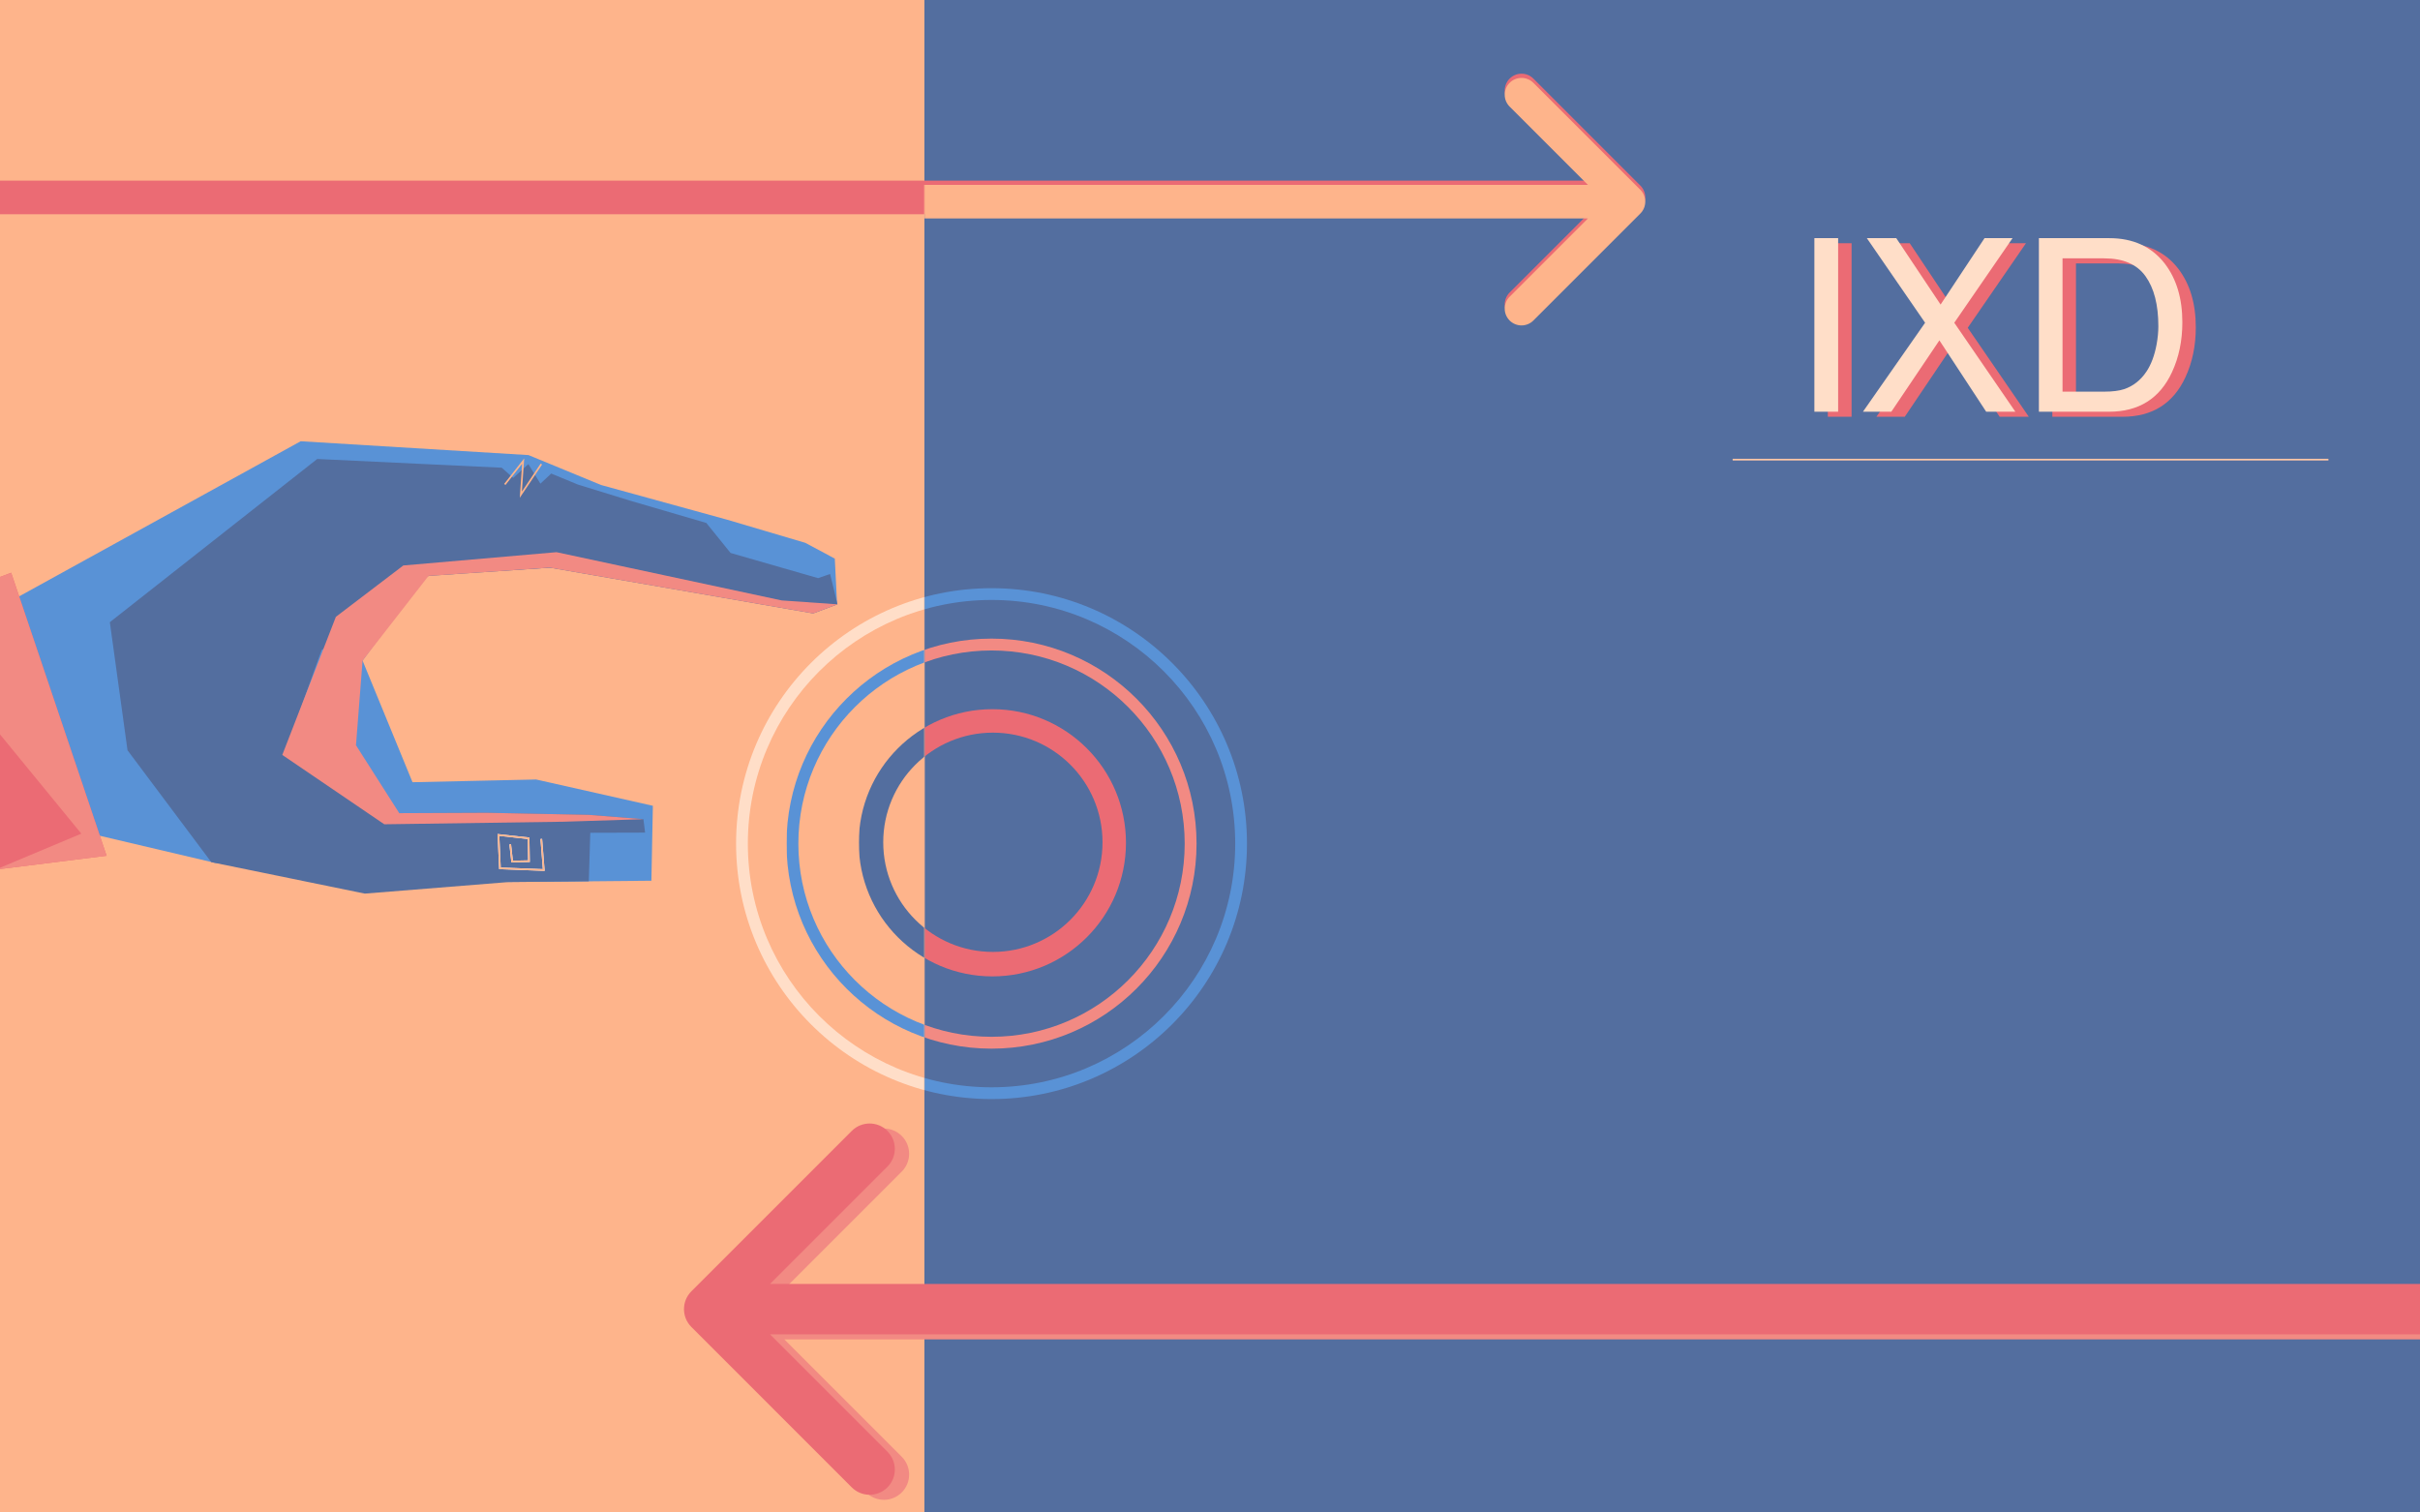 <svg width="1440" height="900" viewBox="0 0 1440 900" fill="none" xmlns="http://www.w3.org/2000/svg">
<rect x="0" y="0" width="1440" height="900" fill="#333333" stroke="none"/>
<g clip-path="url(#clip0)">
<path d="M0 0H1440V900H0V0Z" fill="#536E9F"/>
<rect width="550" height="900" fill="#FEB48B"/>
<rect width="550" height="900" fill="#FEB48B"/>
<mask id="mask0" mask-type="alpha" maskUnits="userSpaceOnUse" x="550" y="345" width="198" height="319">
<rect width="198" height="319" transform="matrix(-1 0 0 1 748 345)" fill="#FEB48B"/>
</mask>
<g mask="url(#mask0)">
<circle cx="590" cy="502" r="152" fill="#5992D6"/>
<circle cx="590" cy="502" r="145" fill="#536E9F"/>
</g>
<mask id="mask1" mask-type="alpha" maskUnits="userSpaceOnUse" x="550" y="374" width="164" height="252">
<rect width="164" height="252" transform="matrix(-1 0 0 1 714 374)" fill="#FEB48B"/>
</mask>
<g mask="url(#mask1)">
<circle cx="590" cy="502" r="122" fill="#F28A83"/>
<circle cx="590" cy="502" r="114.942" fill="#536E9F"/>
</g>
<mask id="mask2" mask-type="alpha" maskUnits="userSpaceOnUse" x="550" y="420" width="122" height="166">
<rect width="122" height="166" transform="matrix(-1 0 0 1 672 420)" fill="#FEB48B"/>
</mask>
<g mask="url(#mask2)">
<circle cx="590.5" cy="501.5" r="79.5" fill="#EB6B74"/>
<circle cx="590.803" cy="501.197" r="65.239" fill="#536E9F"/>
</g>
<mask id="mask3" mask-type="alpha" maskUnits="userSpaceOnUse" x="396" y="350" width="154" height="304">
<rect x="396" y="350" width="154" height="304" fill="#FEB48B"/>
</mask>
<g mask="url(#mask3)">
<circle cx="590" cy="502" r="152" fill="#FFDEC8"/>
<circle cx="590" cy="502" r="145" fill="#FEB48B"/>
</g>
<mask id="mask4" mask-type="alpha" maskUnits="userSpaceOnUse" x="468" y="357" width="82" height="293">
<rect x="468" y="357" width="82" height="293" fill="#FEB48B"/>
</mask>
<g mask="url(#mask4)">
<circle cx="590" cy="502" r="122" fill="#5992D6"/>
<circle cx="590" cy="502" r="114.942" fill="#FEB48B"/>
</g>
<mask id="mask5" mask-type="alpha" maskUnits="userSpaceOnUse" x="511" y="424" width="39" height="154">
<rect x="511" y="424" width="39" height="154" fill="#FEB48B"/>
</mask>
<g mask="url(#mask5)">
<circle cx="590.5" cy="501.5" r="79.5" fill="#536E9F"/>
<circle cx="590.803" cy="501.197" r="65.239" fill="#FEB48B"/>
</g>
<path d="M178.923 262.561L314.489 270.801L357.648 288.596L432.699 309.251L479.237 323.024L496.744 332.409L498.07 358.95L327.198 337.778L252.93 342.357L215.743 393.093L245.463 465.46L319.018 463.836L388.487 479.482L387.605 524.067L302.819 524.851L128.276 513.538L15.487 486.985L-30.552 420.431L-5.154 363.983L178.923 262.561Z" fill="#5992D6"/>
<path d="M65.358 370.23L188.756 273.114L298.575 278.319L305.367 284.369L314.396 276.177L321.562 287.797L328 281.787L343.95 288.363L375.156 297.981L420.286 311.173L434.714 329.036L486.806 344.016L493.938 341.541L498.344 359.604L483.883 365.014L327.2 337.778L255.005 342.67L191.378 386.838L168.911 449.6L237.579 483.87L289.561 483.642L350.308 484.86L382.867 487.454L383.859 495.445L351.253 495.539L350.352 524.412L302.82 524.851L217.076 531.738L125.735 513.031L75.877 446.442L65.358 370.23Z" fill="#536E9F"/>
<path d="M199.854 367.046L239.992 336.481L331.141 328.573L465.117 357.277L498.343 359.604L483.882 365.014L327.199 337.778L255.004 342.67L215.743 393.093L211.829 443.469L237.577 483.87L289.56 483.642L350.306 484.86L382.865 487.454L335.302 488.963L228.671 490.488L167.971 449.213L199.854 367.046Z" fill="#F28A83"/>
<path d="M322.145 276.124L309.915 294.368L311.308 274.363L300.383 288.271" stroke="#FEB48B"/>
<path d="M322.079 499.216L323.548 517.693L297.482 516.693L296.604 496.836L314.526 498.809L314.757 512.444L304.736 512.644L303.594 502.425" stroke="white"/>
<path d="M322.079 499.216L323.548 517.693L297.482 516.693L296.604 496.836L314.526 498.809L314.757 512.444L304.736 512.644L303.594 502.425" stroke="#FEB48B"/>
<path d="M6.655 340.816L-38.514 357.762L-59.115 364.812L-2.584 517.444L63.423 509.203L6.655 340.816Z" fill="#EB6B74"/>
<path d="M6.654 340.816L-38.515 357.762L-59.116 364.811L48.39 496.059L-2.585 517.444L63.422 509.203L6.654 340.816Z" fill="#F28A83"/>
<path d="M976.077 124.571C979.983 120.666 979.983 114.334 976.077 110.429L912.438 46.789C908.533 42.884 902.201 42.884 898.296 46.789C894.39 50.695 894.39 57.026 898.296 60.931L954.864 117.5L898.296 174.069C894.39 177.974 894.39 184.305 898.296 188.211C902.201 192.116 908.533 192.116 912.438 188.211L976.077 124.571ZM-44.006 127.5H969.006V107.5H-44.006V127.5Z" fill="#EB6B74"/>
<mask id="mask6" mask-type="alpha" maskUnits="userSpaceOnUse" x="550" y="-12" width="457" height="323">
<rect x="550" y="-12" width="457" height="323" fill="#C4C4C4"/>
</mask>
<g mask="url(#mask6)">
<path d="M976.071 127.071C979.976 123.166 979.976 116.834 976.071 112.929L912.431 49.289C908.526 45.384 902.195 45.384 898.289 49.289C894.384 53.195 894.384 59.526 898.289 63.431L954.858 120L898.289 176.569C894.384 180.474 894.384 186.805 898.289 190.711C902.195 194.616 908.526 194.616 912.431 190.711L976.071 127.071ZM470 130H969V110H470V130Z" fill="#FEB48B"/>
</g>
<path d="M419.906 771.393C414.048 777.251 414.048 786.749 419.906 792.607L515.366 888.066C521.224 893.924 530.721 893.924 536.579 888.066C542.437 882.208 542.437 872.711 536.579 866.853L451.726 782L536.579 697.147C542.437 691.289 542.437 681.792 536.579 675.934C530.721 670.076 521.224 670.076 515.366 675.934L419.906 771.393ZM1464 767L430.513 767V797L1464 797V767Z" fill="#F28A83"/>
<path d="M411.395 768.393C405.537 774.251 405.537 783.749 411.395 789.607L506.854 885.066C512.712 890.924 522.209 890.924 528.067 885.066C533.925 879.208 533.925 869.711 528.067 863.853L443.214 779L528.067 694.147C533.925 688.289 533.925 678.792 528.067 672.934C522.209 667.076 512.712 667.076 506.854 672.934L411.395 768.393ZM1455.49 764L422.001 764V794L1455.49 794V764Z" fill="#EB6B74"/>
<path d="M1087.63 144.711H1101.77V248H1087.63V144.711ZM1133.41 248H1116.53L1153.52 195.055L1118.85 144.711H1136.36L1162.73 184.227L1188.88 144.711H1205.55L1170.88 195.055L1207.23 248H1189.87L1162.02 205.531L1133.41 248ZM1260.25 236.047C1264.98 236.047 1268.88 235.555 1271.92 234.57C1277.36 232.742 1281.81 229.227 1285.28 224.023C1288.05 219.852 1290.04 214.508 1291.26 207.992C1291.96 204.102 1292.31 200.492 1292.31 197.164C1292.31 184.367 1289.76 174.43 1284.65 167.352C1279.59 160.273 1271.41 156.734 1260.11 156.734H1235.29V236.047H1260.25ZM1221.23 144.711H1263.06C1277.27 144.711 1288.28 149.75 1296.11 159.828C1303.09 168.922 1306.59 180.57 1306.59 194.773C1306.59 205.742 1304.52 215.656 1300.4 224.516C1293.13 240.172 1280.64 248 1262.92 248H1221.23V144.711Z" fill="#EB6B74"/>
<path d="M1079.63 141.711H1093.77V245H1079.63V141.711ZM1125.41 245H1108.53L1145.52 192.055L1110.85 141.711H1128.36L1154.73 181.227L1180.88 141.711H1197.55L1162.88 192.055L1199.23 245H1181.87L1154.02 202.531L1125.41 245ZM1252.25 233.047C1256.98 233.047 1260.88 232.555 1263.92 231.57C1269.36 229.742 1273.81 226.227 1277.28 221.023C1280.05 216.852 1282.04 211.508 1283.26 204.992C1283.96 201.102 1284.31 197.492 1284.31 194.164C1284.31 181.367 1281.76 171.43 1276.65 164.352C1271.59 157.273 1263.41 153.734 1252.11 153.734H1227.29V233.047H1252.25ZM1213.23 141.711H1255.06C1269.27 141.711 1280.28 146.75 1288.11 156.828C1295.09 165.922 1298.59 177.57 1298.59 191.773C1298.59 202.742 1296.52 212.656 1292.4 221.516C1285.13 237.172 1272.64 245 1254.92 245H1213.23V141.711Z" fill="#FFDEC8"/>
<path d="M1031 273.5H1385.5" stroke="#FFC6A6"/>
</g>
<defs>
<clipPath id="clip0">
<path d="M0 0H1440V900H0V0Z" fill="white"/>
</clipPath>
</defs>
</svg>
